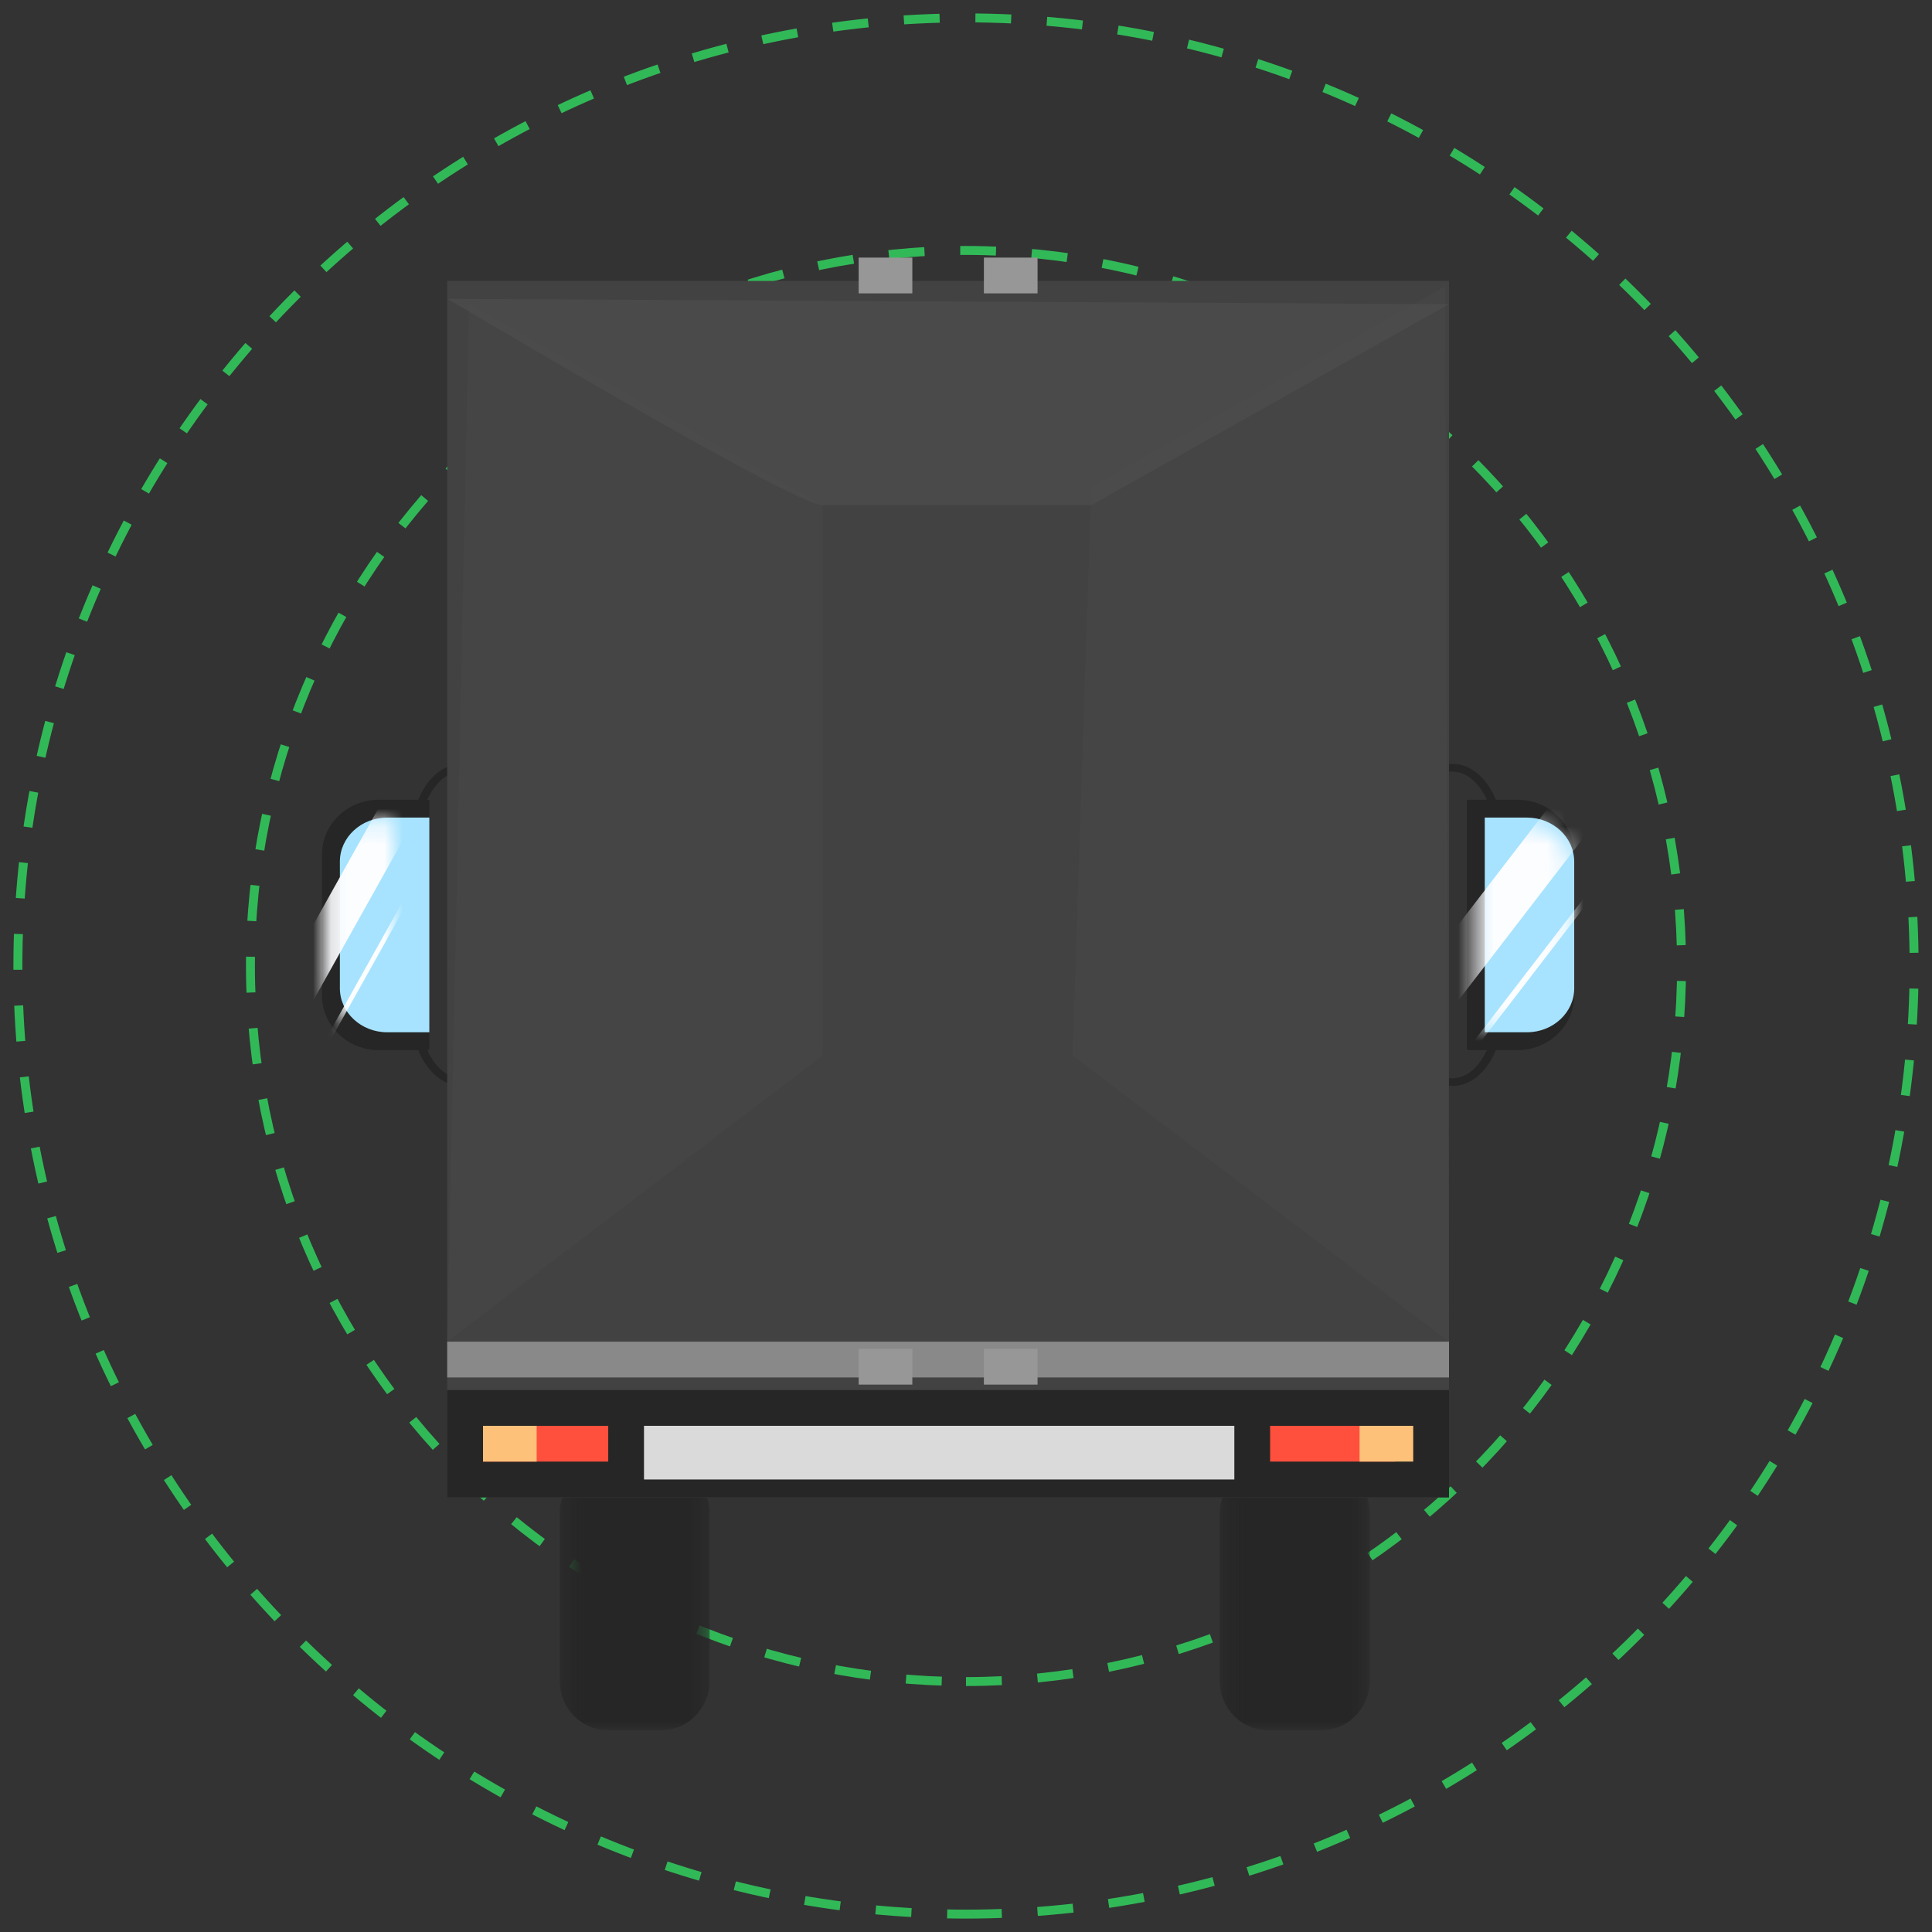 <?xml version="1.0" encoding="UTF-8"?>
<svg width="200px" height="200px" viewBox="0 0 108 108" preserveAspectRatio="none" version="1.1" xmlns="http://www.w3.org/2000/svg" xmlns:xlink="http://www.w3.org/1999/xlink">
    <rect x="0" y="0" width="108" height="108" fill="#333333" stroke="none"/>
    <!-- Generator: Sketch 54.1 (76490) - https://sketchapp.com -->
    <title>Empty Truck Illustration@2x</title>
    <desc>Created with Sketch.</desc>
    <defs>
        <polygon id="path-1" points="0.285 0.155 8.671 0.155 8.671 15 0.285 15"></polygon>
        <polygon id="path-3" points="0.182 0.155 8.568 0.155 8.568 15 0.182 15"></polygon>
        <polygon id="path-5" points="0 81.704 98 81.704 98 0.704 0 0.704"></polygon>
        <path d="M0.469,0.269 L0.469,11.676 L2.991,11.676 C4.542,11.676 5.811,10.626 5.811,9.342 L5.811,9.342 L5.811,2.602 C5.811,1.318 4.542,0.269 2.991,0.269 L2.991,0.269 L0.469,0.269 Z" id="path-7"></path>
        <path d="M0.469,0.269 L0.469,11.676 L2.991,11.676 C4.542,11.676 5.811,10.626 5.811,9.342 L5.811,9.342 L5.811,2.602 C5.811,1.318 4.542,0.269 2.991,0.269 L2.991,0.269 L0.469,0.269 Z" id="path-9"></path>
        <path d="M2.159,0.269 C1.031,0.269 0.108,1.318 0.108,2.602 L0.108,2.602 L0.108,9.342 C0.108,10.626 1.031,11.676 2.159,11.676 L2.159,11.676 L3.992,11.676 L3.992,0.269 L2.159,0.269 Z" id="path-11"></path>
        <path d="M2.159,0.269 C1.031,0.269 0.108,1.318 0.108,2.602 L0.108,2.602 L0.108,9.342 C0.108,10.626 1.031,11.676 2.159,11.676 L2.159,11.676 L3.992,11.676 L3.992,0.269 L2.159,0.269 Z" id="path-13"></path>
    </defs>
    <g id="Product-screens---Dispatcher--Mobile-" stroke="none" stroke-width="1" fill="none" fill-rule="evenodd">
        <g id="BRF---NEW-UI---Dispatcher-01-Copy-40" transform="translate(-127, -414)">
            <g id="Empty-Truck-Illustration" transform="translate(128, 415)">
                <path d="M53,93 C75.091,93 93,75.091 93,53 C93,30.909 75.091,13 53,13 C30.909,13 13,30.909 13,53 C13,75.091 30.909,93 53,93 Z" id="Oval" stroke="#31B958" stroke-width="0.5" stroke-dasharray="2"></path>
                <path d="M53,106 C82.271,106 106,82.271 106,53 C106,23.729 82.271,0 53,0 C23.729,0 0,23.729 0,53 C0,82.271 23.729,106 53,106 Z" id="Oval" stroke="#31B958" stroke-width="0.5" stroke-dasharray="2"></path>
                <g id="Truck" transform="translate(3, 9)">
                    <g id="Group-12" transform="translate(0, 5)">
                        <g id="Group-3" transform="translate(27, 66.704)">
                            <mask id="mask-2" fill="white">
                                <use xlink:href="#path-1"></use>
                            </mask>
                            <g id="Clip-2"></g>
                            <path d="M6.028,15 L2.927,15 C1.467,15 0.285,13.764 0.285,12.239 L0.285,2.916 C0.285,1.391 1.467,0.155 2.927,0.155 L6.028,0.155 C7.487,0.155 8.671,1.391 8.671,2.916 L8.671,12.239 C8.671,13.764 7.487,15 6.028,15" id="Fill-1" fill="#262626" mask="url(#mask-2)"></path>
                        </g>
                        <g id="Group-6" transform="translate(64, 66.704)">
                            <mask id="mask-4" fill="white">
                                <use xlink:href="#path-3"></use>
                            </mask>
                            <g id="Clip-5"></g>
                            <path d="M5.926,15 L2.824,15 C1.365,15 0.182,13.764 0.182,12.239 L0.182,2.916 C0.182,1.391 1.365,0.155 2.824,0.155 L5.926,0.155 C7.385,0.155 8.568,1.391 8.568,2.916 L8.568,12.239 C8.568,13.764 7.385,15 5.926,15" id="Fill-4" fill="#262626" mask="url(#mask-4)"></path>
                        </g>
                        <mask id="mask-6" fill="white">
                            <use xlink:href="#path-5"></use>
                        </mask>
                        <g id="Clip-8"></g>
                        <polygon id="Fill-7" class="primaryLight" mask="url(#mask-6)" points="23 72.704 75 72.704 75 66.704 23 66.704"></polygon>
                        <path d="M80.824,43.704 L78.09,43.704 C78.04,43.704 78,43.665 78,43.618 L78,29.79 C78,29.743 78.04,29.704 78.09,29.704 L80.824,29.704 C82.571,29.704 84,31.075 84,32.75 L84,40.658 C84,42.334 82.571,43.704 80.824,43.704" id="Fill-9" fill="#262626" mask="url(#mask-6)"></path>
                        <path d="M77.206,45.704 L75,45.704 L75,45.273 L77.206,45.273 C78.469,45.273 79.537,43.621 79.537,41.666 L79.537,31.742 C79.537,29.786 78.469,28.135 77.206,28.135 L75,28.135 L75,27.704 L77.206,27.704 C78.747,27.704 80,29.515 80,31.742 L80,41.666 C80,43.892 78.747,45.704 77.206,45.704" id="Fill-10" fill="#262626" mask="url(#mask-6)"></path>
                        <path d="M81.361,42.704 L79,42.704 L79,30.704 L81.361,30.704 C82.812,30.704 84,31.809 84,33.158 L84,40.249 C84,41.6 82.812,42.704 81.361,42.704" id="Fill-11" fill="#A7E3FE" mask="url(#mask-6)"></path>
                    </g>
                    <g id="Group-19" transform="translate(78, 36)">
                        <g id="Group-15" transform="translate(0, -0.296)">
                            <mask id="mask-8" fill="white">
                                <use xlink:href="#path-7"></use>
                            </mask>
                            <g id="Clip-14"></g>
                            <polygon id="Fill-13" fill="#FCFDFF" mask="url(#mask-8)" points="-13.992 27.798 -16.311 26.577 15.678 -15.024 17.997 -13.803"></polygon>
                        </g>
                        <g id="Group-18" transform="translate(0, -0.296)">
                            <mask id="mask-10" fill="white">
                                <use xlink:href="#path-9"></use>
                            </mask>
                            <g id="Clip-17"></g>
                            <polygon id="Fill-16" fill="#FCFDFF" mask="url(#mask-10)" points="-9.597 26.016 -9.886 25.863 22.102 -15.738 22.392 -15.585"></polygon>
                        </g>
                    </g>
                    <g id="Group-26" transform="translate(14, 33)">
                        <path d="M3.176,15.704 L5.91,15.704 C5.959,15.704 6,15.665 6,15.618 L6,1.79 C6,1.743 5.959,1.704 5.91,1.704 L3.176,1.704 C1.429,1.704 0,3.075 0,4.75 L0,12.658 C0,14.334 1.429,15.704 3.176,15.704" id="Fill-20" fill="#262626"></path>
                        <path d="M7.794,17.704 L10,17.704 L10,17.273 L7.794,17.273 C6.531,17.273 5.463,15.621 5.463,13.666 L5.463,3.742 C5.463,1.786 6.531,0.135 7.794,0.135 L10,0.135 L10,-0.296 L7.794,-0.296 C6.254,-0.296 5,1.515 5,3.742 L5,13.666 C5,15.892 6.254,17.704 7.794,17.704" id="Fill-22" fill="#262626"></path>
                        <path d="M3.64,14.704 L6,14.704 L6,2.704 L3.64,2.704 C2.188,2.704 1,3.809 1,5.158 L1,12.249 C1,13.6 2.188,14.704 3.64,14.704" id="Fill-24" fill="#A7E3FE"></path>
                    </g>
                    <g id="Group-33" transform="translate(14, 36)">
                        <g id="Group-29" transform="translate(0, -0.296)">
                            <mask id="mask-12" fill="white">
                                <use xlink:href="#path-11"></use>
                            </mask>
                            <g id="Clip-28"></g>
                            <polygon id="Fill-27" fill="#FCFDFF" mask="url(#mask-12)" points="-10.314 27.798 -12 26.577 11.265 -15.024 12.951 -13.803"></polygon>
                        </g>
                        <g id="Group-32" transform="translate(0, -0.296)">
                            <mask id="mask-14" fill="white">
                                <use xlink:href="#path-13"></use>
                            </mask>
                            <g id="Clip-31"></g>
                            <polygon id="Fill-30" fill="#FCFDFF" mask="url(#mask-14)" points="-7.117 26.016 -7.328 25.863 15.937 -15.738 16.148 -15.585"></polygon>
                        </g>
                    </g>
                    <g id="Group-50" transform="translate(21, 5)">
                        <polygon id="Fill-34" fill="#424242" points="0 68.704 56 68.704 56 0.704 0 0.704"></polygon>
                        <polygon id="Fill-37" fill="#262626" points="0 68.704 56 68.704 56 62.704 0 62.704"></polygon>
                        <polygon id="Fill-40" fill="#FE503C" points="2 66.704 9 66.704 9 64.704 2 64.704"></polygon>
                        <polygon id="Fill-41" fill="#FEC17A" points="2 66.704 5 66.704 5 64.704 2 64.704"></polygon>
                        <polygon id="Fill-42" fill="#FE503C" points="46 66.704 53 66.704 53 64.704 46 64.704"></polygon>
                        <polygon id="Fill-43" fill="#FEC17A" points="51 66.704 54 66.704 54 64.704 51 64.704"></polygon>
                        <polygon id="Fill-49" fill="#DADADA" points="11 67.704 44 67.704 44 64.704 11 64.704"></polygon>
                    </g>
                    <rect id="Rectangle" fill="#898989" x="21" y="65" width="56" height="2"></rect>
                    <polygon id="Path-3" class="primaryMain" points="77 5.704 92.967 0.169 92.967 70.704 77 65"></polygon>
                    <polygon id="Path-3-Copy" class="primaryMain" transform="translate(14, 35.897) scale(1, -1) translate(-14, -35.897) " points="21 6.795 7 0.8 7 70.994 21 66.09"></polygon>
                    <polygon id="Path-6" fill-opacity="0.148" opacity="0.817" points="21 64.96 41.746 49.308 55.955 49 77 65"></polygon>
                    <polygon id="Path-7" fill="#484848" opacity="0.445" points="42 18.24 42 49 21 65 22.213 7"></polygon>
                    <polygon id="Path-7-Copy" fill="#484848" opacity="0.535" transform="translate(66.477, 35.5) scale(-1, 1) translate(-66.477, -35.5) " points="75.955 17.24 77 49 55.955 65 56.167 6"></polygon>
                </g>
                <rect id="Rectangle" class="primaryLight" x="24" y="13" width="56" height="2"></rect>
                <rect id="Rectangle" stroke="#979797" fill="#D8D8D8" x="54.5" y="13.9" width="2" height="1"></rect>
                <rect id="Rectangle-Copy" stroke="#979797" fill="#D8D8D8" x="47.5" y="13.9" width="2" height="1"></rect>
                <rect id="Rectangle-Copy-4" stroke="#979797" fill="#9B9B9B" x="54.5" y="74.9" width="2" height="1"></rect>
                <rect id="Rectangle-Copy-3" stroke="#979797" fill="#9B9B9B" x="47.5" y="74.9" width="2" height="1"></rect>
                <path d="M45,27.24 C45.965,27.24 50.965,27.24 60,27.24 L80,16 L24,15.704 C37.035,23.395 44.035,27.24 45,27.24 Z" id="Path-8" fill-opacity="0.433" fill="#535353"></path>
            </g>
        </g>
    </g>
</svg>
